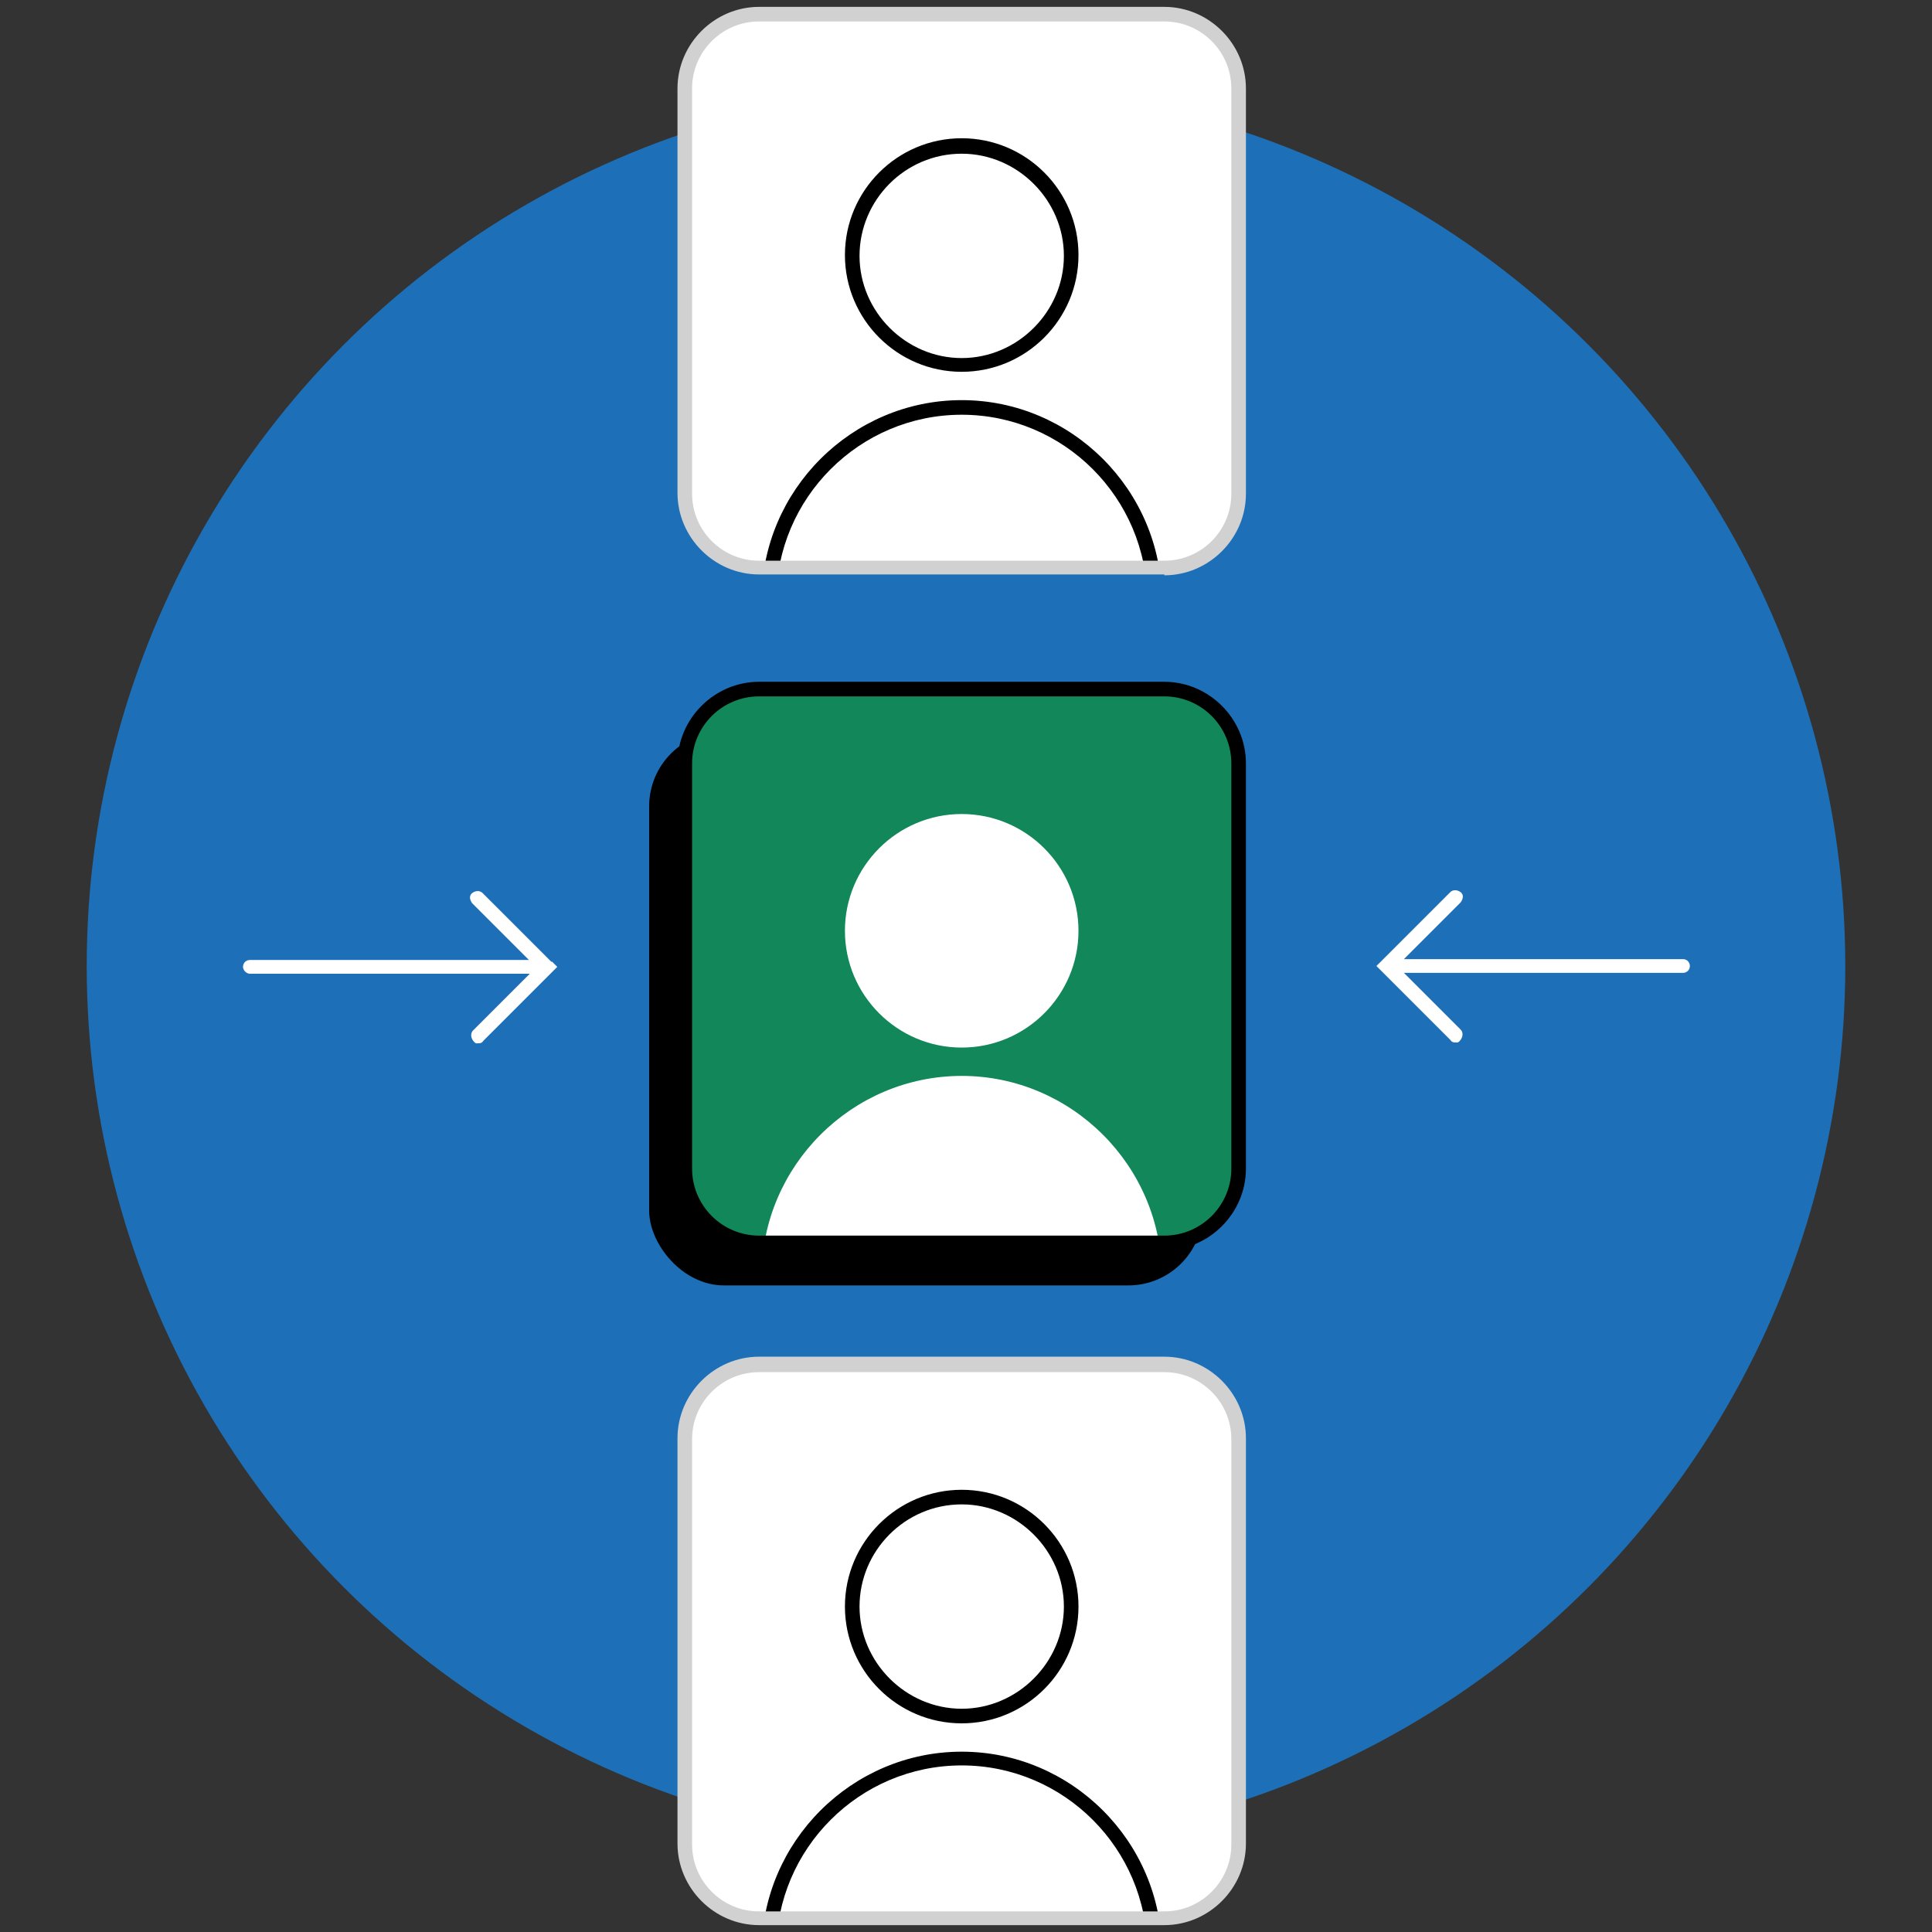 <?xml version="1.0" encoding="UTF-8"?>
<svg id="Layer_1" xmlns="http://www.w3.org/2000/svg" xmlns:xlink="http://www.w3.org/1999/xlink" version="1.1" viewBox="0 0 225 225">
  <rect x="0" y="0" width="225" height="225" fill="#333333" stroke="none"/>
  <!-- Generator: Adobe Illustrator 29.0.0, SVG Export Plug-In . SVG Version: 2.1.0 Build 186)  -->
  <defs>
    <style>
      .st0 {
        fill: none;
      }

      .st1 {
        fill: #1d70b8;
      }

      .st2 {
        clip-path: url(#clippath-1);
      }

      .st3 {
        clip-path: url(#clippath-2);
      }

      .st4 {
        fill: #fff;
      }

      .st5 {
        fill: #11875a;
      }

      .st6 {
        fill: #d1d1d1;
      }

      .st7 {
        clip-path: url(#clippath);
      }
    </style>
    <clipPath id="clippath">
      <rect class="st0" x="79.7" y="1.6" width="64.5" height="64.5" rx="8.7" ry="8.7"/>
    </clipPath>
    <clipPath id="clippath-1">
      <rect class="st0" x="79.7" y="80.3" width="64.5" height="64.5" rx="8.7" ry="8.7"/>
    </clipPath>
    <clipPath id="clippath-2">
      <rect class="st0" x="79.7" y="159" width="64.5" height="64.5" rx="8.7" ry="8.7"/>
    </clipPath>
  </defs>
  <g id="Outlined_-_light_mode">
    <g>
      <circle class="st1" cx="112.5" cy="112.5" r="102.4"/>
      <rect x="75.6" y="85.2" width="64.5" height="64.5" rx="8.7" ry="8.7"/>
      <g>
        <rect class="st4" x="79.7" y="1.6" width="64.5" height="64.5" rx="8.7" ry="8.7"/>
        <g class="st7">
          <g>
            <path d="M112,43.3c-7.5,0-13.6-6.1-13.6-13.6s6.1-13.6,13.6-13.6,13.6,6.1,13.6,13.6-6.1,13.6-13.6,13.6h0ZM112,17.9c-6.6,0-11.9,5.4-11.9,11.9s5.4,11.9,11.9,11.9,11.9-5.4,11.9-11.9-5.4-11.9-11.9-11.9h0Z"/>
            <path d="M112,93.2c-12.8,0-23.3-10.5-23.3-23.3s10.5-23.3,23.3-23.3,23.3,10.5,23.3,23.3-10.5,23.3-23.3,23.3ZM112,48.3c-11.9,0-21.6,9.7-21.6,21.6s9.7,21.6,21.6,21.6,21.6-9.7,21.6-21.6-9.7-21.6-21.6-21.6Z"/>
          </g>
        </g>
      </g>
      <g>
        <rect class="st5" x="79.7" y="80.3" width="64.5" height="64.5" rx="8.7" ry="8.7"/>
        <g class="st2">
          <path class="st4" d="M98.4,108.4c0-7.5,6.1-13.6,13.6-13.6s13.6,6.1,13.6,13.6-6.1,13.6-13.6,13.6-13.6-6.1-13.6-13.6h0ZM112,125.3c-12.8,0-23.3,10.5-23.3,23.3s10.5,23.3,23.3,23.3,23.3-10.5,23.3-23.3-10.5-23.3-23.3-23.3Z"/>
        </g>
      </g>
      <g>
        <rect class="st4" x="79.7" y="159" width="64.5" height="64.5" rx="8.7" ry="8.7"/>
        <g class="st3">
          <g>
            <path d="M112,200.7c-7.5,0-13.6-6.1-13.6-13.6s6.1-13.6,13.6-13.6,13.6,6.1,13.6,13.6-6.1,13.6-13.6,13.6h0ZM112,175.2c-6.6,0-11.9,5.4-11.9,11.9s5.4,11.9,11.9,11.9,11.9-5.4,11.9-11.9-5.4-11.9-11.9-11.9h0Z"/>
            <path d="M112,250.6c-12.8,0-23.3-10.5-23.3-23.3s10.5-23.3,23.3-23.3,23.3,10.5,23.3,23.3-10.5,23.3-23.3,23.3ZM112,205.6c-11.9,0-21.6,9.7-21.6,21.6s9.7,21.6,21.6,21.6,21.6-9.7,21.6-21.6-9.7-21.6-21.6-21.6Z"/>
          </g>
        </g>
      </g>
      <path class="st4" d="M196.8,112.5c0,.5-.4.8-.8.8h-32.5l6.6,6.6c.3.3.3.8,0,1.2s-.4.3-.6.3-.4,0-.6-.3l-8-8h0l-.6-.6.6-.6h0l8-8c.3-.3.8-.3,1.2,0s.3.8,0,1.2l-6.6,6.6h32.5c.5,0,.8.4.8.8h0ZM64.2,112h0l-8-8c-.3-.3-.8-.3-1.2,0s-.3.8,0,1.2l6.6,6.6H29.1c-.5,0-.8.4-.8.8s.4.8.8.8h32.6l-6.6,6.6c-.3.3-.3.8,0,1.2s.4.3.6.3.4,0,.6-.3l8-8h0l.6-.6-.6-.6h0Z"/>
      <path class="st6" d="M135.6,66.9h-47.2c-5.2,0-9.5-4.3-9.5-9.5V10.3c0-5.2,4.3-9.5,9.5-9.5h47.2c5.2,0,9.5,4.3,9.5,9.5v47.2c0,5.2-4.3,9.5-9.5,9.5ZM88.4,2.5c-4.3,0-7.8,3.5-7.8,7.8v47.2c0,4.3,3.5,7.8,7.8,7.8h47.2c4.3,0,7.8-3.5,7.8-7.8V10.3c0-4.3-3.5-7.8-7.8-7.8h-47.2Z"/>
      <path d="M135.6,145.6h-47.2c-5.2,0-9.5-4.3-9.5-9.5v-47.2c0-5.2,4.3-9.5,9.5-9.5h47.2c5.2,0,9.5,4.3,9.5,9.5v47.2c0,5.2-4.3,9.5-9.5,9.5ZM88.4,81.1c-4.3,0-7.8,3.5-7.8,7.8v47.2c0,4.3,3.5,7.8,7.8,7.8h47.2c4.3,0,7.8-3.5,7.8-7.8v-47.2c0-4.3-3.5-7.8-7.8-7.8h-47.2Z"/>
      <path class="st6" d="M135.6,224.2h-47.2c-5.2,0-9.5-4.3-9.5-9.5v-47.2c0-5.2,4.3-9.5,9.5-9.5h47.2c5.2,0,9.5,4.3,9.5,9.5v47.2c0,5.2-4.3,9.5-9.5,9.5ZM88.4,159.8c-4.3,0-7.8,3.5-7.8,7.8v47.2c0,4.3,3.5,7.8,7.8,7.8h47.2c4.3,0,7.8-3.5,7.8-7.8v-47.2c0-4.3-3.5-7.8-7.8-7.8h-47.2Z"/>
    </g>
  </g>
</svg>